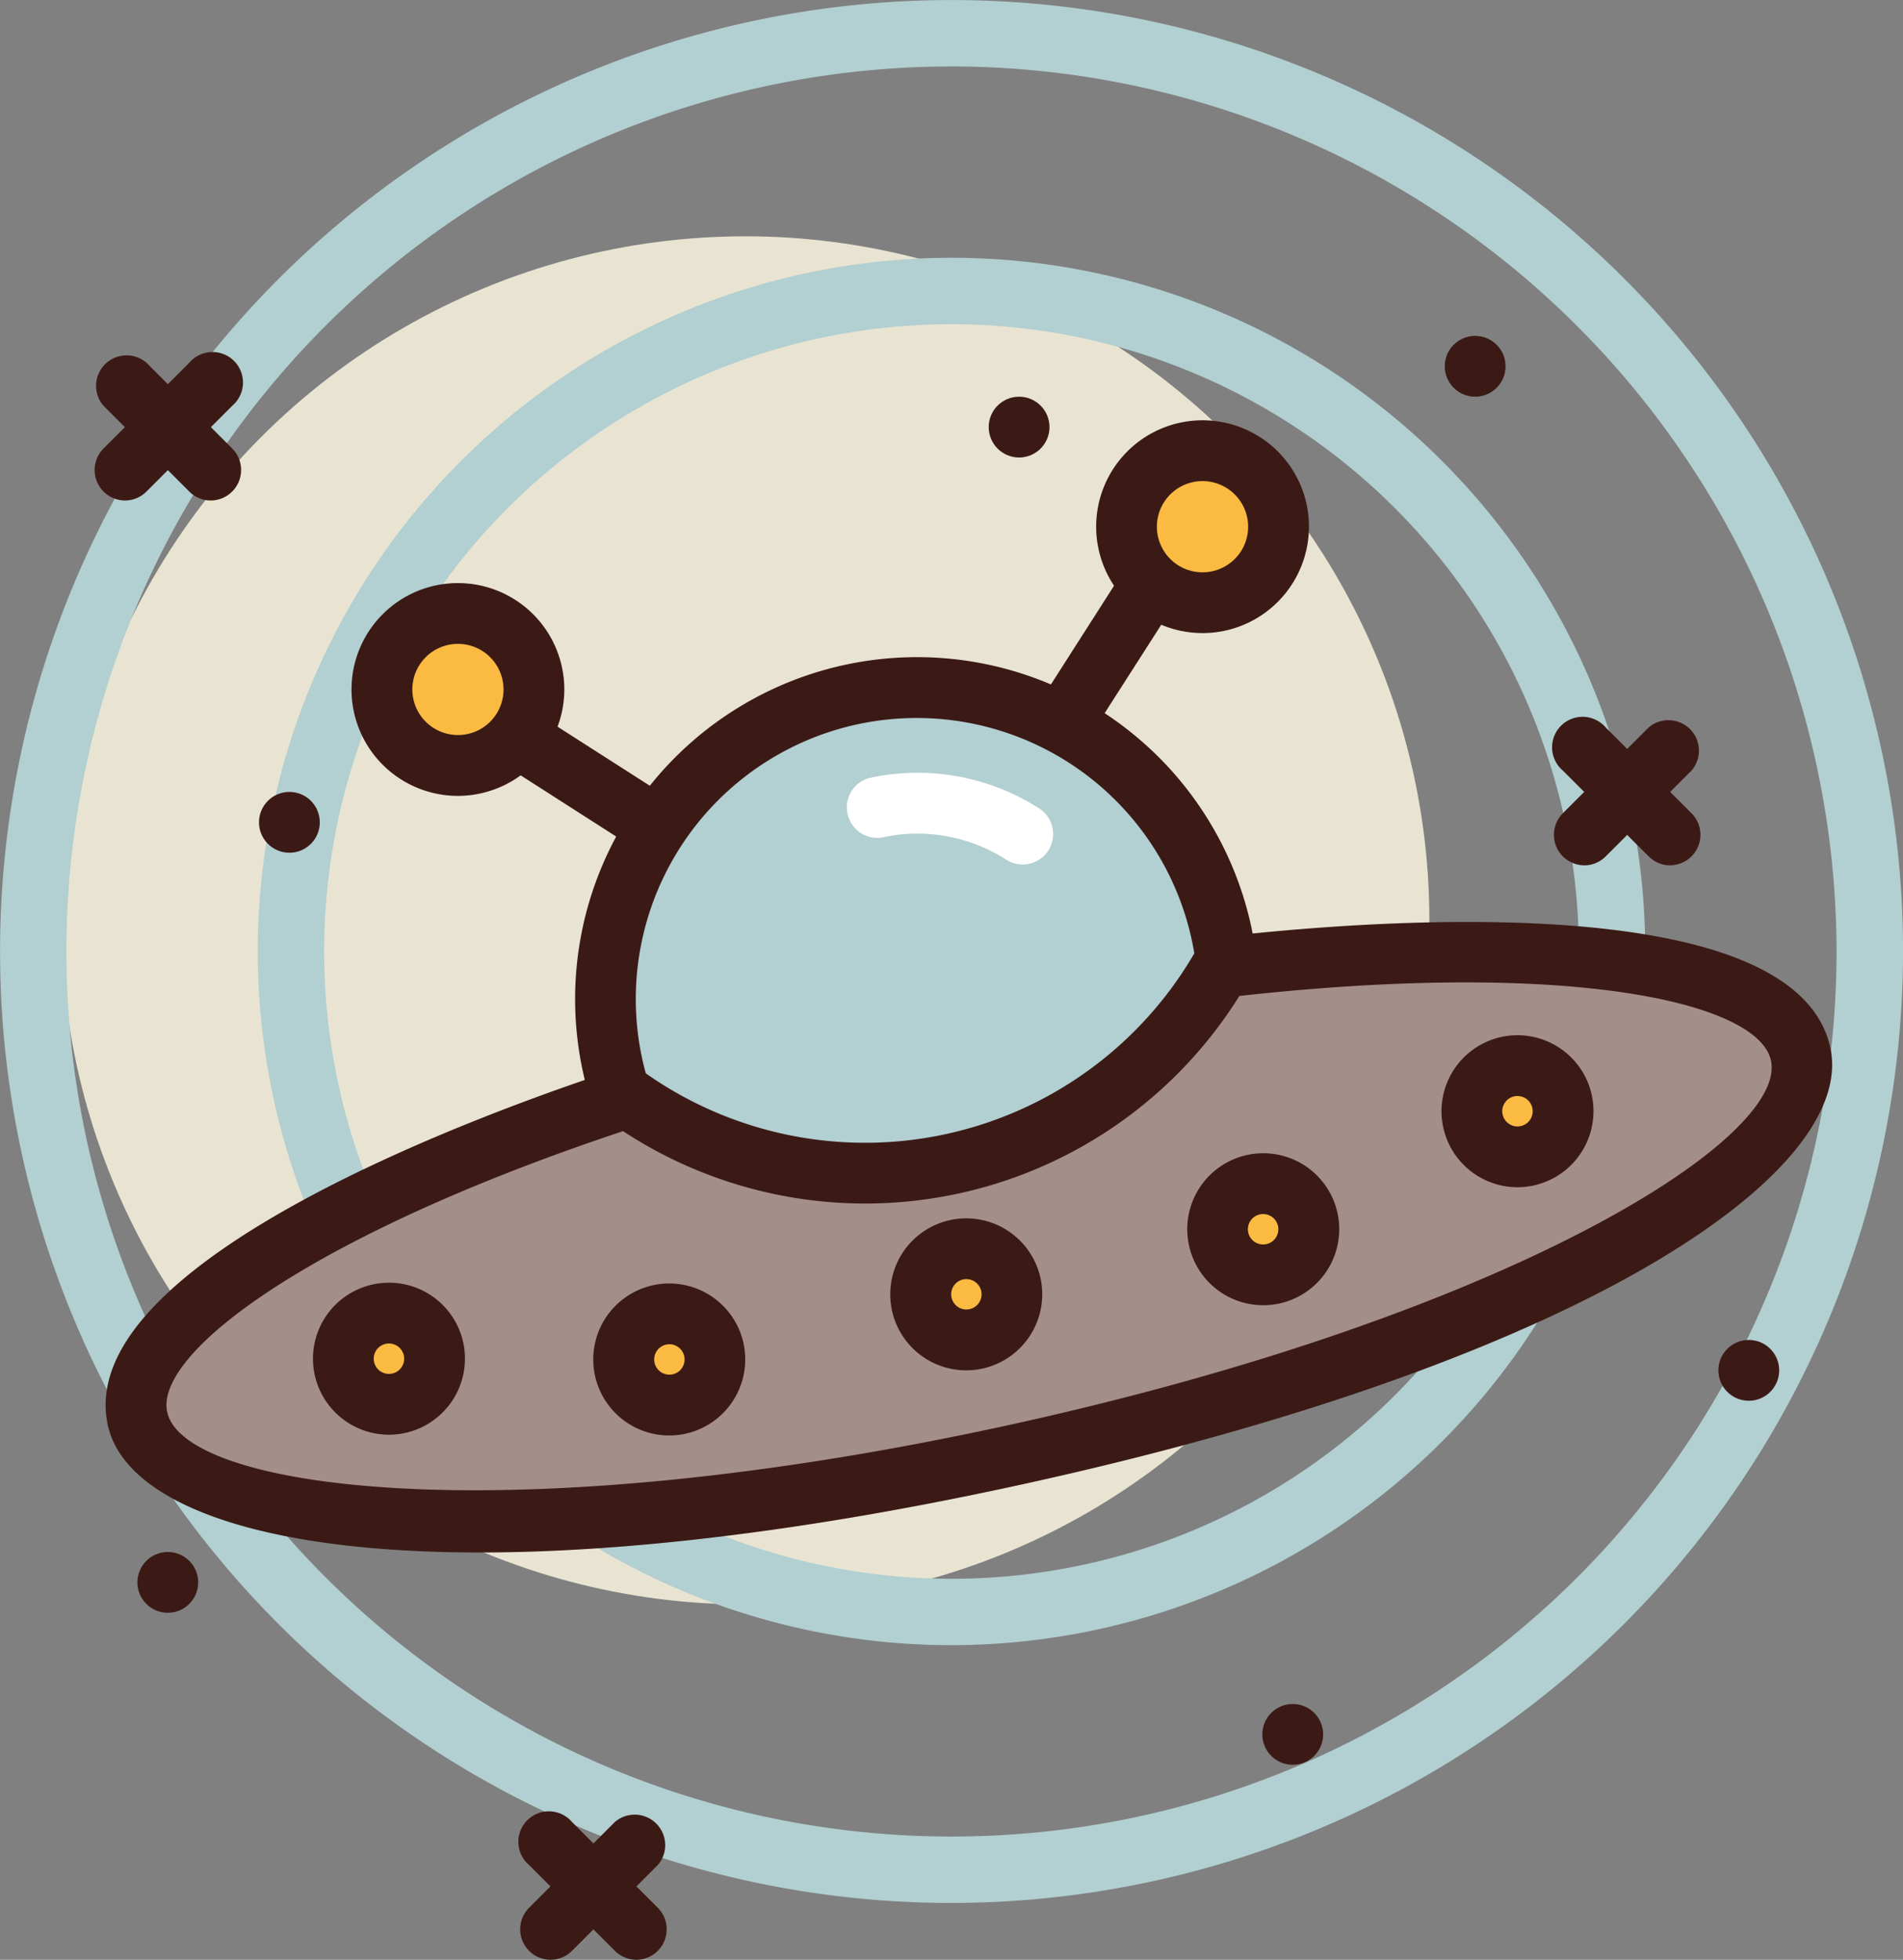 <svg xmlns="http://www.w3.org/2000/svg" width="68.658" height="70.71" viewBox="0 0 68.658 70.71">
  <rect x="0" y="0" width="68.658" height="70.71" fill="#808080" stroke="none"/>
  <g id="Group_821" data-name="Group 821" transform="translate(-14.94 -14.94)">
    <circle id="Ellipse_216" data-name="Ellipse 216" cx="24.681" cy="24.681" r="24.681" transform="translate(17.148 23.466)" fill="#e9e4d2"/>
    <g id="Group_818" data-name="Group 818" transform="translate(14.94 14.94)">
      <path id="Path_1403" data-name="Path 1403" d="M49.269,83.6A34.329,34.329,0,1,1,83.6,49.268,34.369,34.369,0,0,1,49.269,83.6Zm0-66.261A31.932,31.932,0,1,0,81.2,49.268,31.968,31.968,0,0,0,49.269,17.337Z" transform="translate(-14.94 -14.94)" fill="#b2cfd1"/>
      <path id="Path_1404" data-name="Path 1404" d="M56.239,81.269a25.029,25.029,0,1,1,25.029-25.03,25.059,25.059,0,0,1-25.029,25.03Zm0-47.662A22.633,22.633,0,1,0,78.872,56.239,22.658,22.658,0,0,0,56.239,33.607Z" transform="translate(-21.91 -21.91)" fill="#b2cfd1"/>
    </g>
    <g id="Group_819" data-name="Group 819" transform="translate(18.751 30.103)">
      <path id="Path_1405" data-name="Path 1405" d="M80.8,57.84a1.1,1.1,0,0,1-1.159-1.663L83,50.926a1.1,1.1,0,0,1,1.847,1.183L81.485,57.36A1.093,1.093,0,0,1,80.8,57.84Z" transform="translate(-46.395 -45.303)" fill="#3b1a16"/>
      <path id="Path_1406" data-name="Path 1406" d="M51.759,64.76a1.092,1.092,0,0,1-.827-.147l-5.251-3.362A1.1,1.1,0,1,1,46.865,59.4l5.251,3.362a1.1,1.1,0,0,1-.357,1.995Z" transform="translate(-31.705 -49.077)" fill="#3b1a16"/>
      <circle id="Ellipse_217" data-name="Ellipse 217" cx="11.241" cy="11.241" r="11.241" transform="translate(18.034 9.644)" fill="#b2cfd1"/>
      <path id="Path_1407" data-name="Path 1407" d="M66.22,80.808a12.337,12.337,0,1,1,9.408-14.694A12.352,12.352,0,0,1,66.22,80.808ZM61.4,58.849a10.143,10.143,0,1,0,12.08,7.735A10.155,10.155,0,0,0,61.4,58.849Z" transform="translate(-34.302 -47.873)" fill="#3b1a16"/>
      <path id="Path_1408" data-name="Path 1408" d="M74.916,67a1.1,1.1,0,0,1-.826-.147,5.933,5.933,0,0,0-4.5-.8,1.1,1.1,0,0,1-.47-2.143A8.114,8.114,0,0,1,75.272,65,1.1,1.1,0,0,1,74.916,67Z" transform="translate(-41.593 -50.996)" fill="#fff"/>
      <path id="Path_1409" data-name="Path 1409" d="M62.681,75.594a14.837,14.837,0,0,1-21.419,4.7c-11.03,3.6-18.416,8.226-17.68,11.581.953,4.347,15.158,4.925,31.727,1.291s29.229-10.1,28.275-14.448c-.736-3.356-9.377-4.463-20.9-3.121Z" transform="translate(-22.432 -55.85)" fill="#a48e89"/>
      <path id="Path_1410" data-name="Path 1410" d="M54.72,93.42c-20.4,4.474-32.059,2.316-33.033-2.127-1.3-5.925,13.762-11.341,18.411-12.859a1.085,1.085,0,0,1,.963.14,13.742,13.742,0,0,0,19.854-4.354,1.1,1.1,0,0,1,.816-.53c4.857-.565,20.8-1.95,22.1,3.975C84.807,82.108,75.12,88.946,54.72,93.42ZM40.274,80.685C28.969,84.449,23.364,88.7,23.83,90.822c.623,2.839,12.5,4.385,30.421.454s28.062-10.3,27.439-13.142c-.466-2.125-7.335-3.639-19.178-2.327a15.916,15.916,0,0,1-22.237,4.877Z" transform="translate(-21.608 -55.035)" fill="#3b1a16"/>
      <circle id="Ellipse_218" data-name="Ellipse 218" cx="1.645" cy="1.645" r="1.645" transform="translate(8.576 32.214)" fill="#fbbb42"/>
      <path id="Path_1411" data-name="Path 1411" d="M38.023,101.328a2.742,2.742,0,1,1,2.091-3.266A2.746,2.746,0,0,1,38.023,101.328Zm-.705-3.215a.549.549,0,1,0,.653.418A.549.549,0,0,0,37.317,98.114Z" transform="translate(-27.213 -64.79)" fill="#3b1a16"/>
      <circle id="Ellipse_219" data-name="Ellipse 219" cx="1.645" cy="1.645" r="1.645" transform="translate(49.292 23.285)" fill="#fbbb42"/>
      <path id="Path_1412" data-name="Path 1412" d="M109.257,85.707a2.742,2.742,0,1,1,2.091-3.266A2.746,2.746,0,0,1,109.257,85.707Zm-.705-3.215a.549.549,0,1,0,.653.418A.549.549,0,0,0,108.551,82.493Z" transform="translate(-57.731 -58.098)" fill="#3b1a16"/>
      <circle id="Ellipse_220" data-name="Ellipse 220" cx="1.645" cy="1.645" r="1.645" transform="translate(18.69 32.242)" fill="#fbbb42"/>
      <path id="Path_1413" data-name="Path 1413" d="M55.716,101.378a2.742,2.742,0,1,1,2.091-3.266A2.745,2.745,0,0,1,55.716,101.378Zm-.7-3.214a.548.548,0,1,0,.653.418A.549.549,0,0,0,55.011,98.164Z" transform="translate(-34.794 -64.812)" fill="#3b1a16"/>
      <circle id="Ellipse_221" data-name="Ellipse 221" cx="1.645" cy="1.645" r="1.645" transform="translate(40.119 27.543)" fill="#fbbb42"/>
      <path id="Path_1414" data-name="Path 1414" d="M93.208,93.156A2.742,2.742,0,1,1,95.3,89.89,2.745,2.745,0,0,1,93.208,93.156ZM92.5,89.942a.549.549,0,1,0,.653.418A.549.549,0,0,0,92.5,89.942Z" transform="translate(-50.856 -61.289)" fill="#3b1a16"/>
      <circle id="Ellipse_222" data-name="Ellipse 222" cx="1.645" cy="1.645" r="1.645" transform="translate(29.404 29.892)" fill="#fbbb42"/>
      <path id="Path_1415" data-name="Path 1415" d="M74.462,97.267A2.742,2.742,0,1,1,76.553,94,2.745,2.745,0,0,1,74.462,97.267Zm-.7-3.215a.548.548,0,1,0,.653.418A.548.548,0,0,0,73.757,94.053Z" transform="translate(-42.825 -63.051)" fill="#3b1a16"/>
      <circle id="Ellipse_223" data-name="Ellipse 223" cx="2.742" cy="2.742" r="2.742" transform="translate(36.832 1.097)" fill="#fbbb42"/>
      <path id="Path_1416" data-name="Path 1416" d="M88.79,49.057a3.839,3.839,0,1,1,2.928-4.573A3.844,3.844,0,0,1,88.79,49.057ZM87.614,43.7a1.646,1.646,0,1,0,1.96,1.255A1.648,1.648,0,0,0,87.614,43.7Z" transform="translate(-48.392 -41.467)" fill="#3b1a16"/>
      <circle id="Ellipse_224" data-name="Ellipse 224" cx="2.742" cy="2.742" r="2.742" transform="translate(10.046 6.971)" fill="#fbbb42"/>
      <path id="Path_1417" data-name="Path 1417" d="M40.966,59.424a3.839,3.839,0,1,1,3.839-3.839A3.844,3.844,0,0,1,40.966,59.424Zm0-5.485a1.645,1.645,0,1,0,1.646,1.646A1.647,1.647,0,0,0,40.966,53.939Z" transform="translate(-28.256 -45.871)" fill="#3b1a16"/>
    </g>
    <g id="Group_820" data-name="Group 820" transform="translate(18.346 27.059)">
      <path id="Path_1418" data-name="Path 1418" d="M114.114,65.592a1.1,1.1,0,0,1-.776-1.872l3.1-3.1a1.1,1.1,0,0,1,1.551,1.551l-3.1,3.1a1.09,1.09,0,0,1-.775.322Z" transform="translate(-60.364 -46.49)" fill="#3b1a16"/>
      <path id="Path_1419" data-name="Path 1419" d="M117.216,65.592a1.094,1.094,0,0,1-.776-.322l-3.1-3.1a1.1,1.1,0,1,1,1.551-1.551l3.1,3.1a1.1,1.1,0,0,1-.776,1.872Z" transform="translate(-60.364 -46.49)" fill="#3b1a16"/>
      <path id="Path_1420" data-name="Path 1420" d="M48.864,134.68a1.1,1.1,0,0,1-.776-1.872l3.1-3.1a1.1,1.1,0,0,1,1.551,1.551l-3.1,3.1a1.092,1.092,0,0,1-.775.321Z" transform="translate(-32.41 -76.089)" fill="#3b1a16"/>
      <path id="Path_1421" data-name="Path 1421" d="M51.966,134.68a1.093,1.093,0,0,1-.776-.321l-3.1-3.1a1.1,1.1,0,1,1,1.551-1.551l3.1,3.1a1.1,1.1,0,0,1-.776,1.872Z" transform="translate(-32.41 -76.089)" fill="#3b1a16"/>
      <path id="Path_1422" data-name="Path 1422" d="M22,42.563a1.1,1.1,0,0,1-.776-1.872l3.1-3.1a1.1,1.1,0,1,1,1.551,1.551l-3.1,3.1a1.093,1.093,0,0,1-.776.321Z" transform="translate(-20.899 -36.624)" fill="#3b1a16"/>
      <path id="Path_1423" data-name="Path 1423" d="M25.1,42.563a1.093,1.093,0,0,1-.776-.321l-3.1-3.1a1.1,1.1,0,0,1,1.551-1.551l3.1,3.1a1.1,1.1,0,0,1-.776,1.872Z" transform="translate(-20.899 -36.624)" fill="#3b1a16"/>
      <circle id="Ellipse_225" data-name="Ellipse 225" cx="1.097" cy="1.097" r="1.097" transform="translate(48.719)" fill="#3b1a16"/>
      <circle id="Ellipse_226" data-name="Ellipse 226" cx="1.097" cy="1.097" r="1.097" transform="translate(42.137 49.362)" fill="#3b1a16"/>
      <circle id="Ellipse_227" data-name="Ellipse 227" cx="1.097" cy="1.097" r="1.097" transform="translate(58.591 36.227)" fill="#3b1a16"/>
      <circle id="Ellipse_228" data-name="Ellipse 228" cx="1.097" cy="1.097" r="1.097" transform="translate(1.551 43.877)" fill="#3b1a16"/>
      <circle id="Ellipse_229" data-name="Ellipse 229" cx="1.097" cy="1.097" r="1.097" transform="translate(5.938 16.454)" fill="#3b1a16"/>
      <circle id="Ellipse_230" data-name="Ellipse 230" cx="1.097" cy="1.097" r="1.097" transform="translate(32.265 2.194)" fill="#3b1a16"/>
    </g>
  </g>
</svg>
